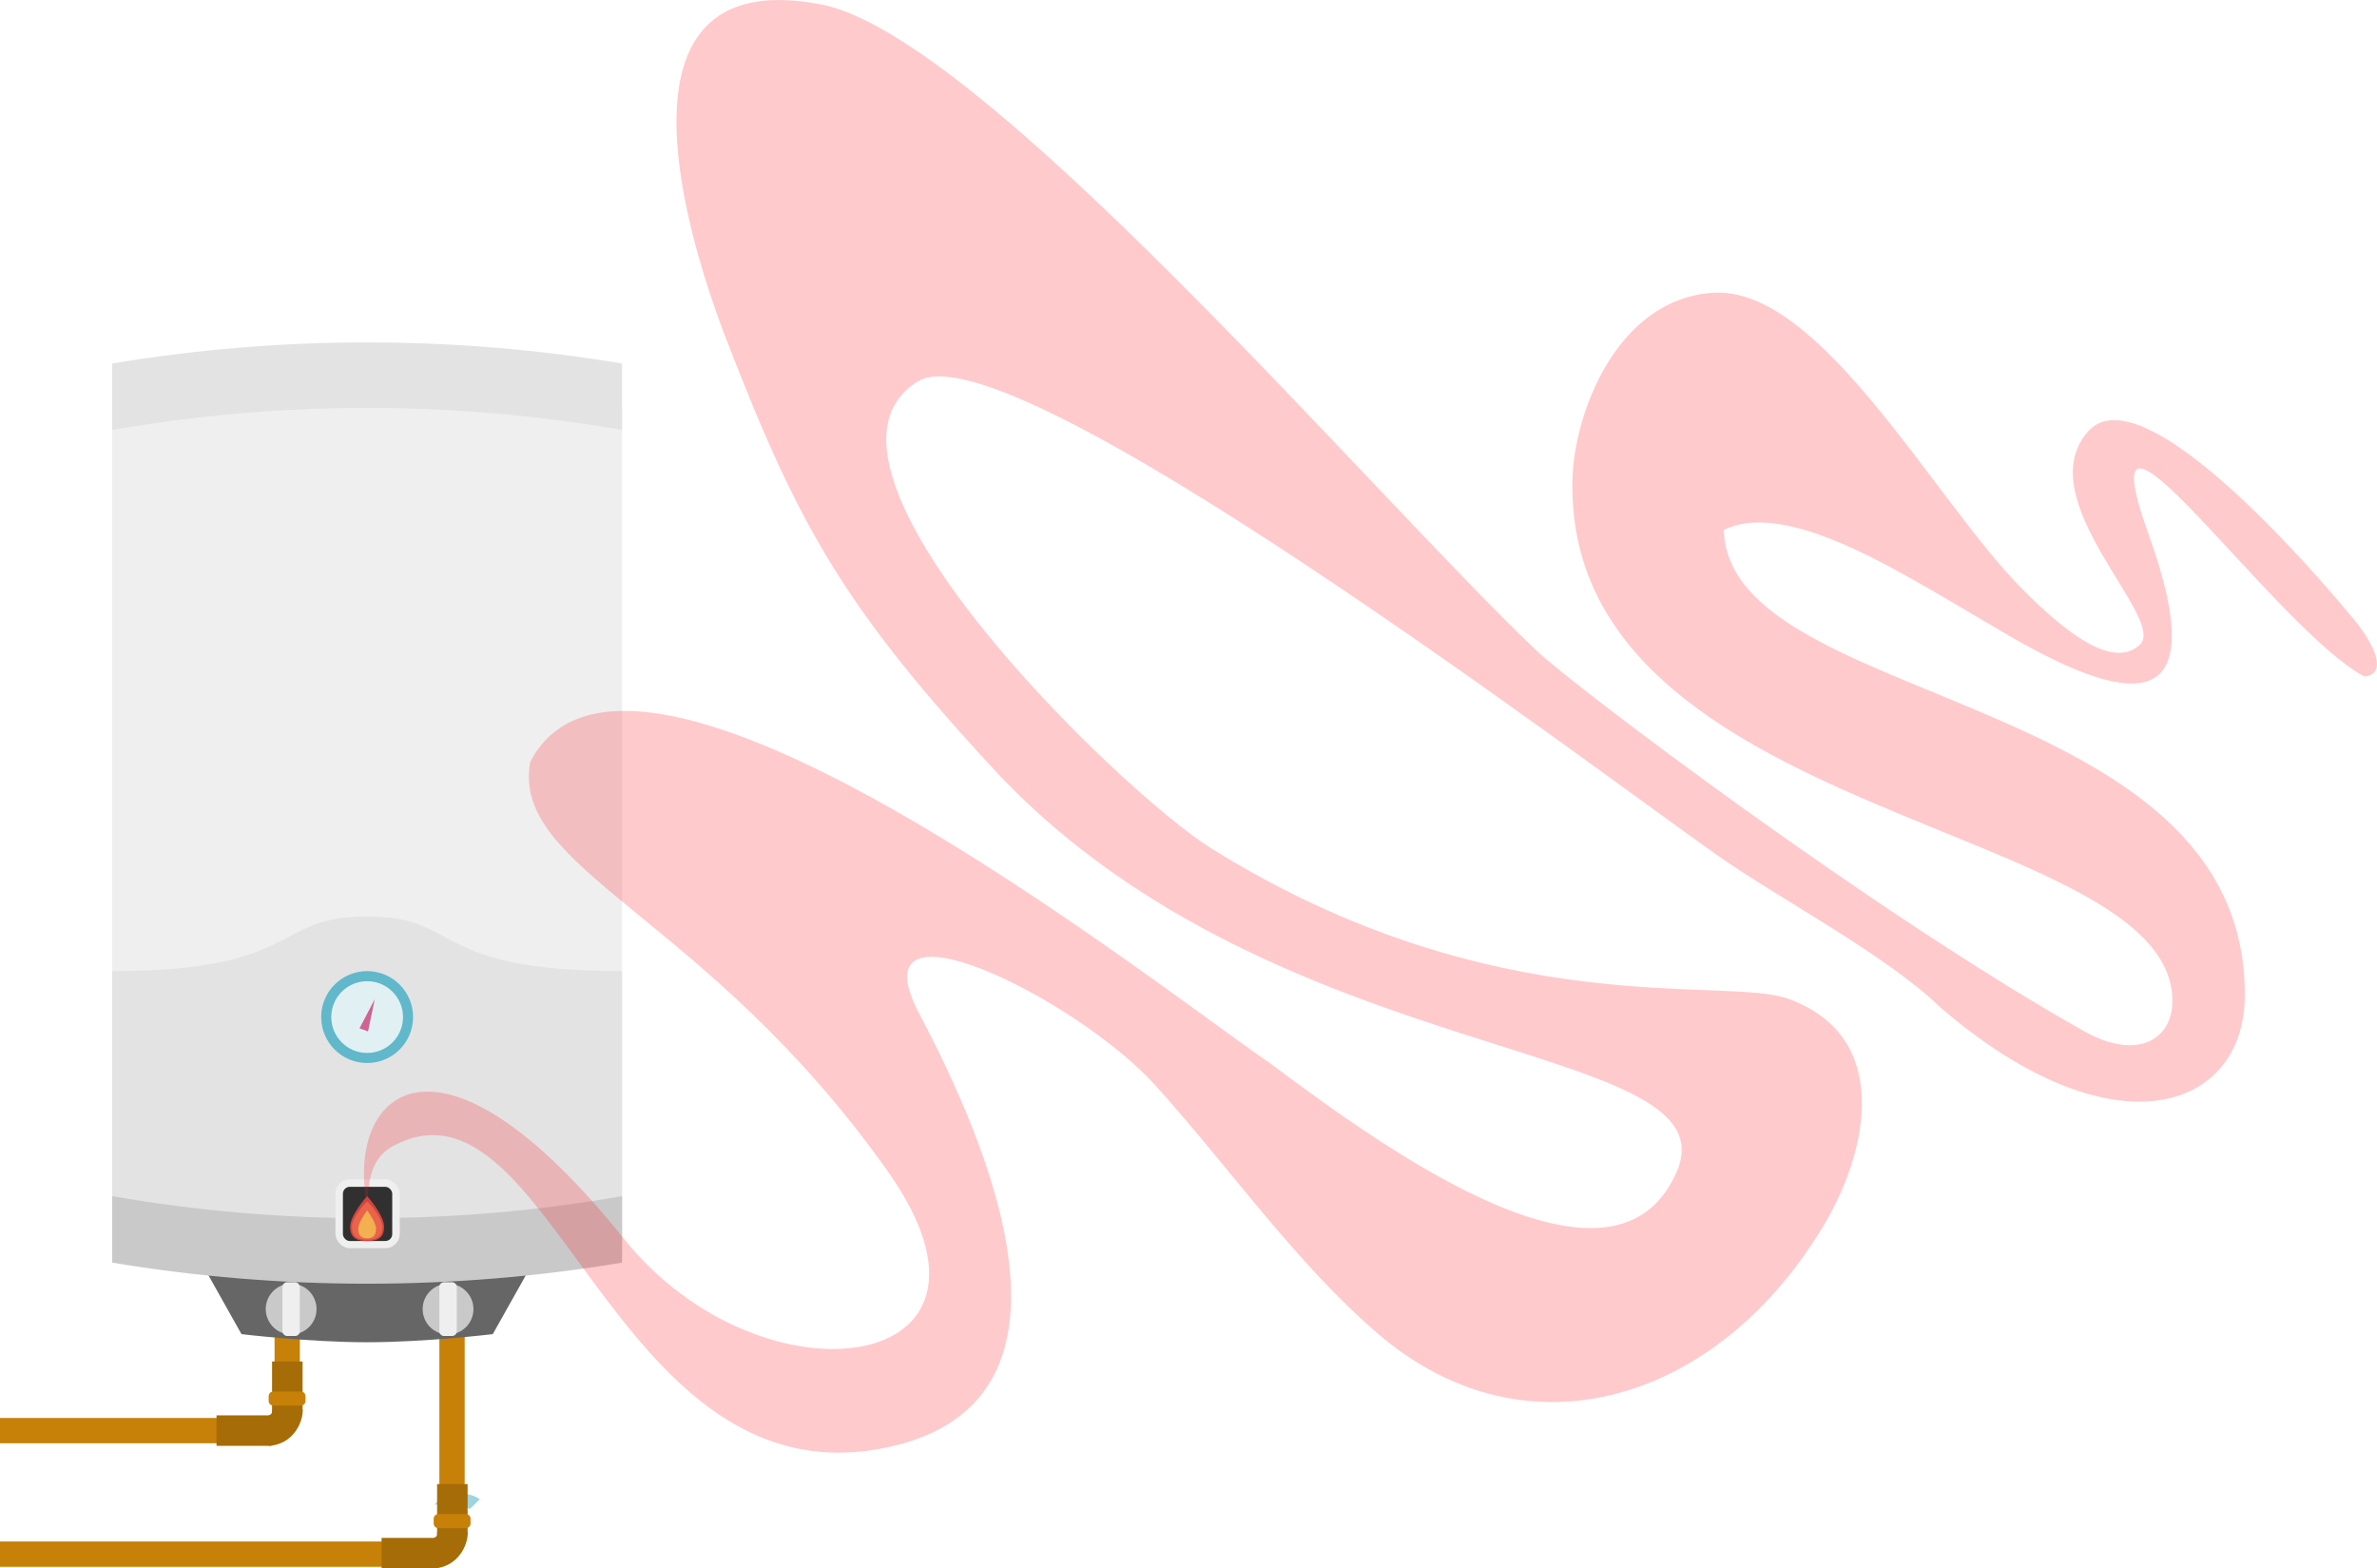<?xml version="1.0" encoding="UTF-8"?>
<svg xmlns="http://www.w3.org/2000/svg" viewBox="0 0 2065.28 1362.63">
  <defs>
    <style>
      .cls-1 {
        fill: #e3e3e3;
      }

      .cls-2 {
        fill: #ea644b;
      }

      .cls-3 {
        fill: #f2b051;
      }

      .cls-4 {
        fill: #efefef;
      }

      .cls-5 {
        fill: #9ed4df;
      }

      .cls-6 {
        fill: #666;
      }

      .cls-7 {
        fill: #303030;
      }

      .cls-8 {
        fill: #cf6393;
      }

      .cls-9 {
        fill: #a66c07;
      }

      .cls-10 {
        fill: #c9c9c9;
      }

      .cls-11 {
        fill: #d44541;
      }

      .cls-12 {
        fill: #c78008;
      }

      .cls-13 {
        fill: #e1f0f3;
      }

      .cls-14 {
        fill: #e37a70;
      }

      .cls-15 {
        fill: #60b8ca;
      }

      .cls-16 {
        fill: #ff161f;
        mix-blend-mode: multiply;
        opacity: .23;
      }

      .cls-17 {
        isolation: isolate;
      }
    </style>
  </defs>
  <g class="cls-17">
    <g id="Vrstva_1" data-name="Vrstva 1">
      <g>
        <g id="plumbing">
          <g>
            <path class="cls-5" d="M416.92,1302.65c-4-3.02-9.54-4.89-15.79-5-9.4-.16-18.34,3.65-23.53,9.45l21.95,.51c3.59,.08,6.58,1.5,8.21,3.62,3.42-2.65,5.96-5.87,9.15-8.59Z"/>
            <g>
              <rect class="cls-12" y="1339.24" width="349.63" height="21.97"/>
              <rect class="cls-12" x="381.76" y="589.09" width="21.97" height="701.28"/>
              <path class="cls-9" d="M382.79,617.99h19.9c2.24,0,4.07,1.82,4.07,4.07v45.75c0,2.24-1.82,4.07-4.07,4.07h-19.9c-2.24,0-4.07-1.82-4.07-4.07v-45.75c0-2.24,1.82-4.07,4.07-4.07Z"/>
              <path class="cls-12" d="M409.83,677.15c0,2.79-1.82,5.05-4.07,5.05h-26.03c-2.25,0-4.07-2.26-4.07-5.05v-2.95c0-2.79,1.82-5.05,4.07-5.05h26.03c2.24,0,4.07,2.26,4.07,5.05v2.95Z"/>
              <g>
                <g>
                  <path class="cls-9" d="M379.3,1336.12v26.33c-1.38,.18-2.27,.18-2.45,.18h-45.33v-26.51h47.78Z"/>
                  <rect class="cls-9" x="379.78" y="1289.34" width="26.51" height="43.5"/>
                  <path class="cls-9" d="M398.37,1352.21c-6.5,7.7-14.94,9.71-19.07,10.23-1.38,.18-2.27,.18-2.45,.18h-.03v-26.47s.04-.01,.12-.04c.41-.16,1.83-.75,2.36-1.62,.62-1.03,.53-3.28,.53-3.28h26.51s.97,10.4-7.96,21Z"/>
                </g>
                <path class="cls-12" d="M380.88,1315.4h23.89c2.24,0,4.07,1.82,4.07,4.07v4.12c0,2.24-1.82,4.07-4.07,4.07h-23.89c-2.24,0-4.07-1.82-4.07-4.07v-4.11c0-2.24,1.82-4.07,4.07-4.07Z"/>
              </g>
            </g>
          </g>
          <g>
            <path class="cls-14" d="M181.12,766.07c6.23-6.1,14.9-9.42,21.01-16.94,6.23-7.67,11.14-13.54,20.33-18.45,8.59-4.59,19.8-7.83,29.32-7.87,13.19-.05,11.73,7.29,11.34,18.19-.4,11.27,.23,22.03-.68,33.21-.9,11.11-6.46,14.54-15.44,19.13-8.66,4.43-14.21,1.88-26.36,1.88-4.94,0-9.56,1.82-14.48,1.98-3.73,.12-9.69,5.88-13.39,4.94,.5,.13-1.65,.51-1.39,.44-.6-5.28-9.04-24.74-11.64-24.99l1.35-11.52Z"/>
            <path class="cls-5" d="M234.58,683.23c.52,.52,1.73,0,3.17-.4-.56-.39-1.07-.84-1.49-1.37-2.82-3.53-1-8.84,3.96-11.92l18.65-11.59c-7.42-2.36-17.05-1.1-25.06,3.82-5.89,3.61-9.94,8.64-11.6,13.81,4.5,.81,8.82,3.21,12.38,7.66Z"/>
            <rect class="cls-12" x="238.56" y="590.21" width="21.97" height="641.21"/>
            <rect class="cls-12" y="1231.91" width="198.14" height="21.97"/>
            <g>
              <path class="cls-9" d="M239.41,617.99h19.9c2.24,0,4.07,1.82,4.07,4.07v45.75c0,2.24-1.82,4.07-4.07,4.07h-19.9c-2.24,0-4.07-1.82-4.07-4.07v-45.75c0-2.24,1.82-4.07,4.07-4.07Z"/>
              <path class="cls-12" d="M266.44,677.15c0,2.79-1.82,5.05-4.07,5.05h-26.03c-2.24,0-4.07-2.26-4.07-5.05v-2.95c0-2.79,1.82-5.05,4.07-5.05h26.03c2.25,0,4.07,2.26,4.07,5.05v2.95Z"/>
            </g>
            <g>
              <g>
                <path class="cls-9" d="M235.91,1229.64v26.33c-1.38,.18-2.27,.18-2.45,.18h-45.33v-26.51h47.78Z"/>
                <rect class="cls-9" x="236.39" y="1182.86" width="26.51" height="43.5"/>
                <path class="cls-9" d="M254.98,1245.74c-6.5,7.7-14.94,9.71-19.07,10.23-1.38,.18-2.27,.18-2.45,.18h-.03v-26.47s.04-.01,.12-.04c.41-.16,1.83-.75,2.37-1.62,.62-1.03,.53-3.28,.53-3.28h26.51s.97,10.4-7.96,21Z"/>
              </g>
              <path class="cls-12" d="M237.49,1208.92h23.89c2.24,0,4.07,1.82,4.07,4.07v4.12c0,2.24-1.82,4.07-4.07,4.07h-23.89c-2.24,0-4.07-1.82-4.07-4.07v-4.11c0-2.24,1.82-4.07,4.07-4.07Z"/>
            </g>
          </g>
          <g>
            <path class="cls-6" d="M460.7,1101.14H177.28l16.26,28.97,16.27,28.97s58.64,7.05,109.18,7.05,109.18-7.05,109.18-7.05l16.26-28.97,16.26-28.97Z"/>
            <g>
              <path class="cls-4" d="M540.49,354.62v731.3c0,2.27-1.82,4.11-4.07,4.11H101.55c-2.24,0-4.07-1.84-4.07-4.11V354.62c0-2.27,1.82-4.11,4.07-4.11h434.87c2.24,0,4.07,1.84,4.07,4.11Z"/>
              <path class="cls-1" d="M540.49,843.7v242.22c0,2.27-1.82,4.11-4.07,4.11H101.55c-2.24,0-4.07-1.84-4.07-4.11v-242.22c165.16,0,138.58-47.51,221.51-47.51s52.97,47.51,221.5,47.51Z"/>
              <path class="cls-1" d="M540.49,315.8v57.75c-146.02-25.52-296.99-25.52-443.01,0v-57.75c146.14-24.43,296.87-24.43,443.01,0Z"/>
              <path class="cls-10" d="M540.49,1096.95v-57.75c-146.02,25.52-296.99,25.52-443.01,0v57.75c146.14,24.43,296.87,24.43,443.01,0Z"/>
              <g>
                <path class="cls-15" d="M279.07,883.62c0-22.05,17.87-39.92,39.92-39.92s39.92,17.87,39.92,39.92-17.87,39.92-39.92,39.92-39.92-17.87-39.92-39.92Z"/>
                <path class="cls-13" d="M287.82,883.62c0-17.21,13.95-31.17,31.17-31.17s31.17,13.95,31.17,31.17-13.95,31.17-31.17,31.17-31.17-13.95-31.17-31.17Z"/>
              </g>
            </g>
            <g>
              <path class="cls-10" d="M367.23,1137.35c0-12.19,9.88-22.07,22.07-22.07s22.07,9.88,22.07,22.07-9.88,22.07-22.07,22.07-22.07-9.88-22.07-22.07Z"/>
              <path class="cls-4" d="M385.8,1114h7c2.24,0,4.07,1.82,4.07,4.07v38.56c0,2.24-1.82,4.07-4.07,4.07h-7c-2.24,0-4.07-1.82-4.07-4.07v-38.56c0-2.24,1.82-4.07,4.07-4.07Z"/>
            </g>
            <g>
              <circle class="cls-10" cx="252.96" cy="1137.35" r="22.07" transform="translate(-912.08 1122.23) rotate(-76.72)"/>
              <rect class="cls-4" x="245.39" y="1114" width="15.13" height="46.69" rx="4.07" ry="4.07"/>
            </g>
            <polygon class="cls-8" points="325.64 868.04 312.34 893.43 319.79 896.09 325.64 868.04 312.34 893.43 319.79 896.09 325.64 868.04"/>
          </g>
          <rect class="cls-4" x="291.44" y="1024.55" width="55.86" height="59.84" rx="12.38" ry="12.38"/>
          <rect class="cls-7" x="297.93" y="1031.09" width="42.87" height="47.1" rx="6.01" ry="6.01"/>
          <g>
            <path class="cls-11" d="M333.74,1065.85c0,10.29-6.6,12.34-14.75,12.34s-14.75-2.05-14.75-12.34,14.75-26.67,14.75-26.67c0,0,14.75,16.38,14.75,26.67Z"/>
            <path class="cls-2" d="M318.99,1077.04c-9.51,0-13.22-3.7-13.22-11.19,0-7.1,8.81-17.65,13.22-22.21,4.41,4.55,13.22,15.1,13.22,22.21,0,7.49-3.71,11.19-13.22,11.19Z"/>
            <path class="cls-3" d="M318.99,1075.87c-7.71,0-7.71-6.06-7.71-8.75,0-3.02,3.26-9.48,7.71-15.54,4.45,6.06,7.71,12.52,7.71,15.54,0,2.69,0,8.75-7.71,8.75Z"/>
          </g>
        </g>
        <path class="cls-16" d="M1740.48,549.33c-20.99-12.35-57.23-33.91-78.32-45.75-47.99-26.91-120.6-64.94-164.41-43.22,4.09,155.35,455.04,137.92,452.64,405.46-.89,99.13-114.49,138.64-264.79,9.16-46.22-45.09-140.69-94.73-193.44-131.89-110.08-77.52-615.26-460.25-694.49-411.84-118.17,72.21,176.05,356.92,255.05,406.03,247.13,153.62,445.49,110.22,501.07,130.47,91.15,33.2,68.26,132.59,32.68,193.48-90.93,155.61-258.99,209.12-388.98,97.69-71.81-61.56-130.02-145.61-193.66-216-68.93-76.23-262.88-171.69-205.03-61.99,58.41,110.79,161.71,343.25-35.71,378.01-232.41,40.92-285.42-338.32-422.43-262.77-25.16,13.87-19.25,48.1-22.12,48.84-17.3-97.27,62.84-169.54,223.65,31.34,119.83,149.69,354.52,118.76,229.4-58.36-157.56-223.04-327.57-261.8-310.97-355.82,86.76-169.35,543.43,193.83,643.72,262.16,98.25,73.57,302.09,221.6,353.95,90.07,39.89-111.77-345.96-85.78-588.8-339.59-136.21-146.32-175.65-217.64-238.24-379.56-40.53-104.86-102.43-327.27,82.34-291.37,140.24,27.25,476.73,423.63,621,561.01,32.57,31.02,293.75,228.5,476.26,331.05,46.33,26.03,76.37,6.73,76.66-25.48,1.41-157.63-528.73-155.37-521.28-454.17,1.37-56.46,38.08-156.13,121.66-161.92,93.81-6.5,192.42,179.91,268.77,256.97,35.78,36.11,78.67,71.23,102.63,48.73,23.96-22.5-97.32-126.15-45.1-185.21,52.22-59.06,234.14,167.15,234.14,167.15,0,0,33.74,42.36,6,45.77-77.53-41.19-247.77-291-187.64-123.87,60.13,167.14-22.87,146.19-126.21,85.42Z"/>
      </g>
    </g>
  </g>
</svg>